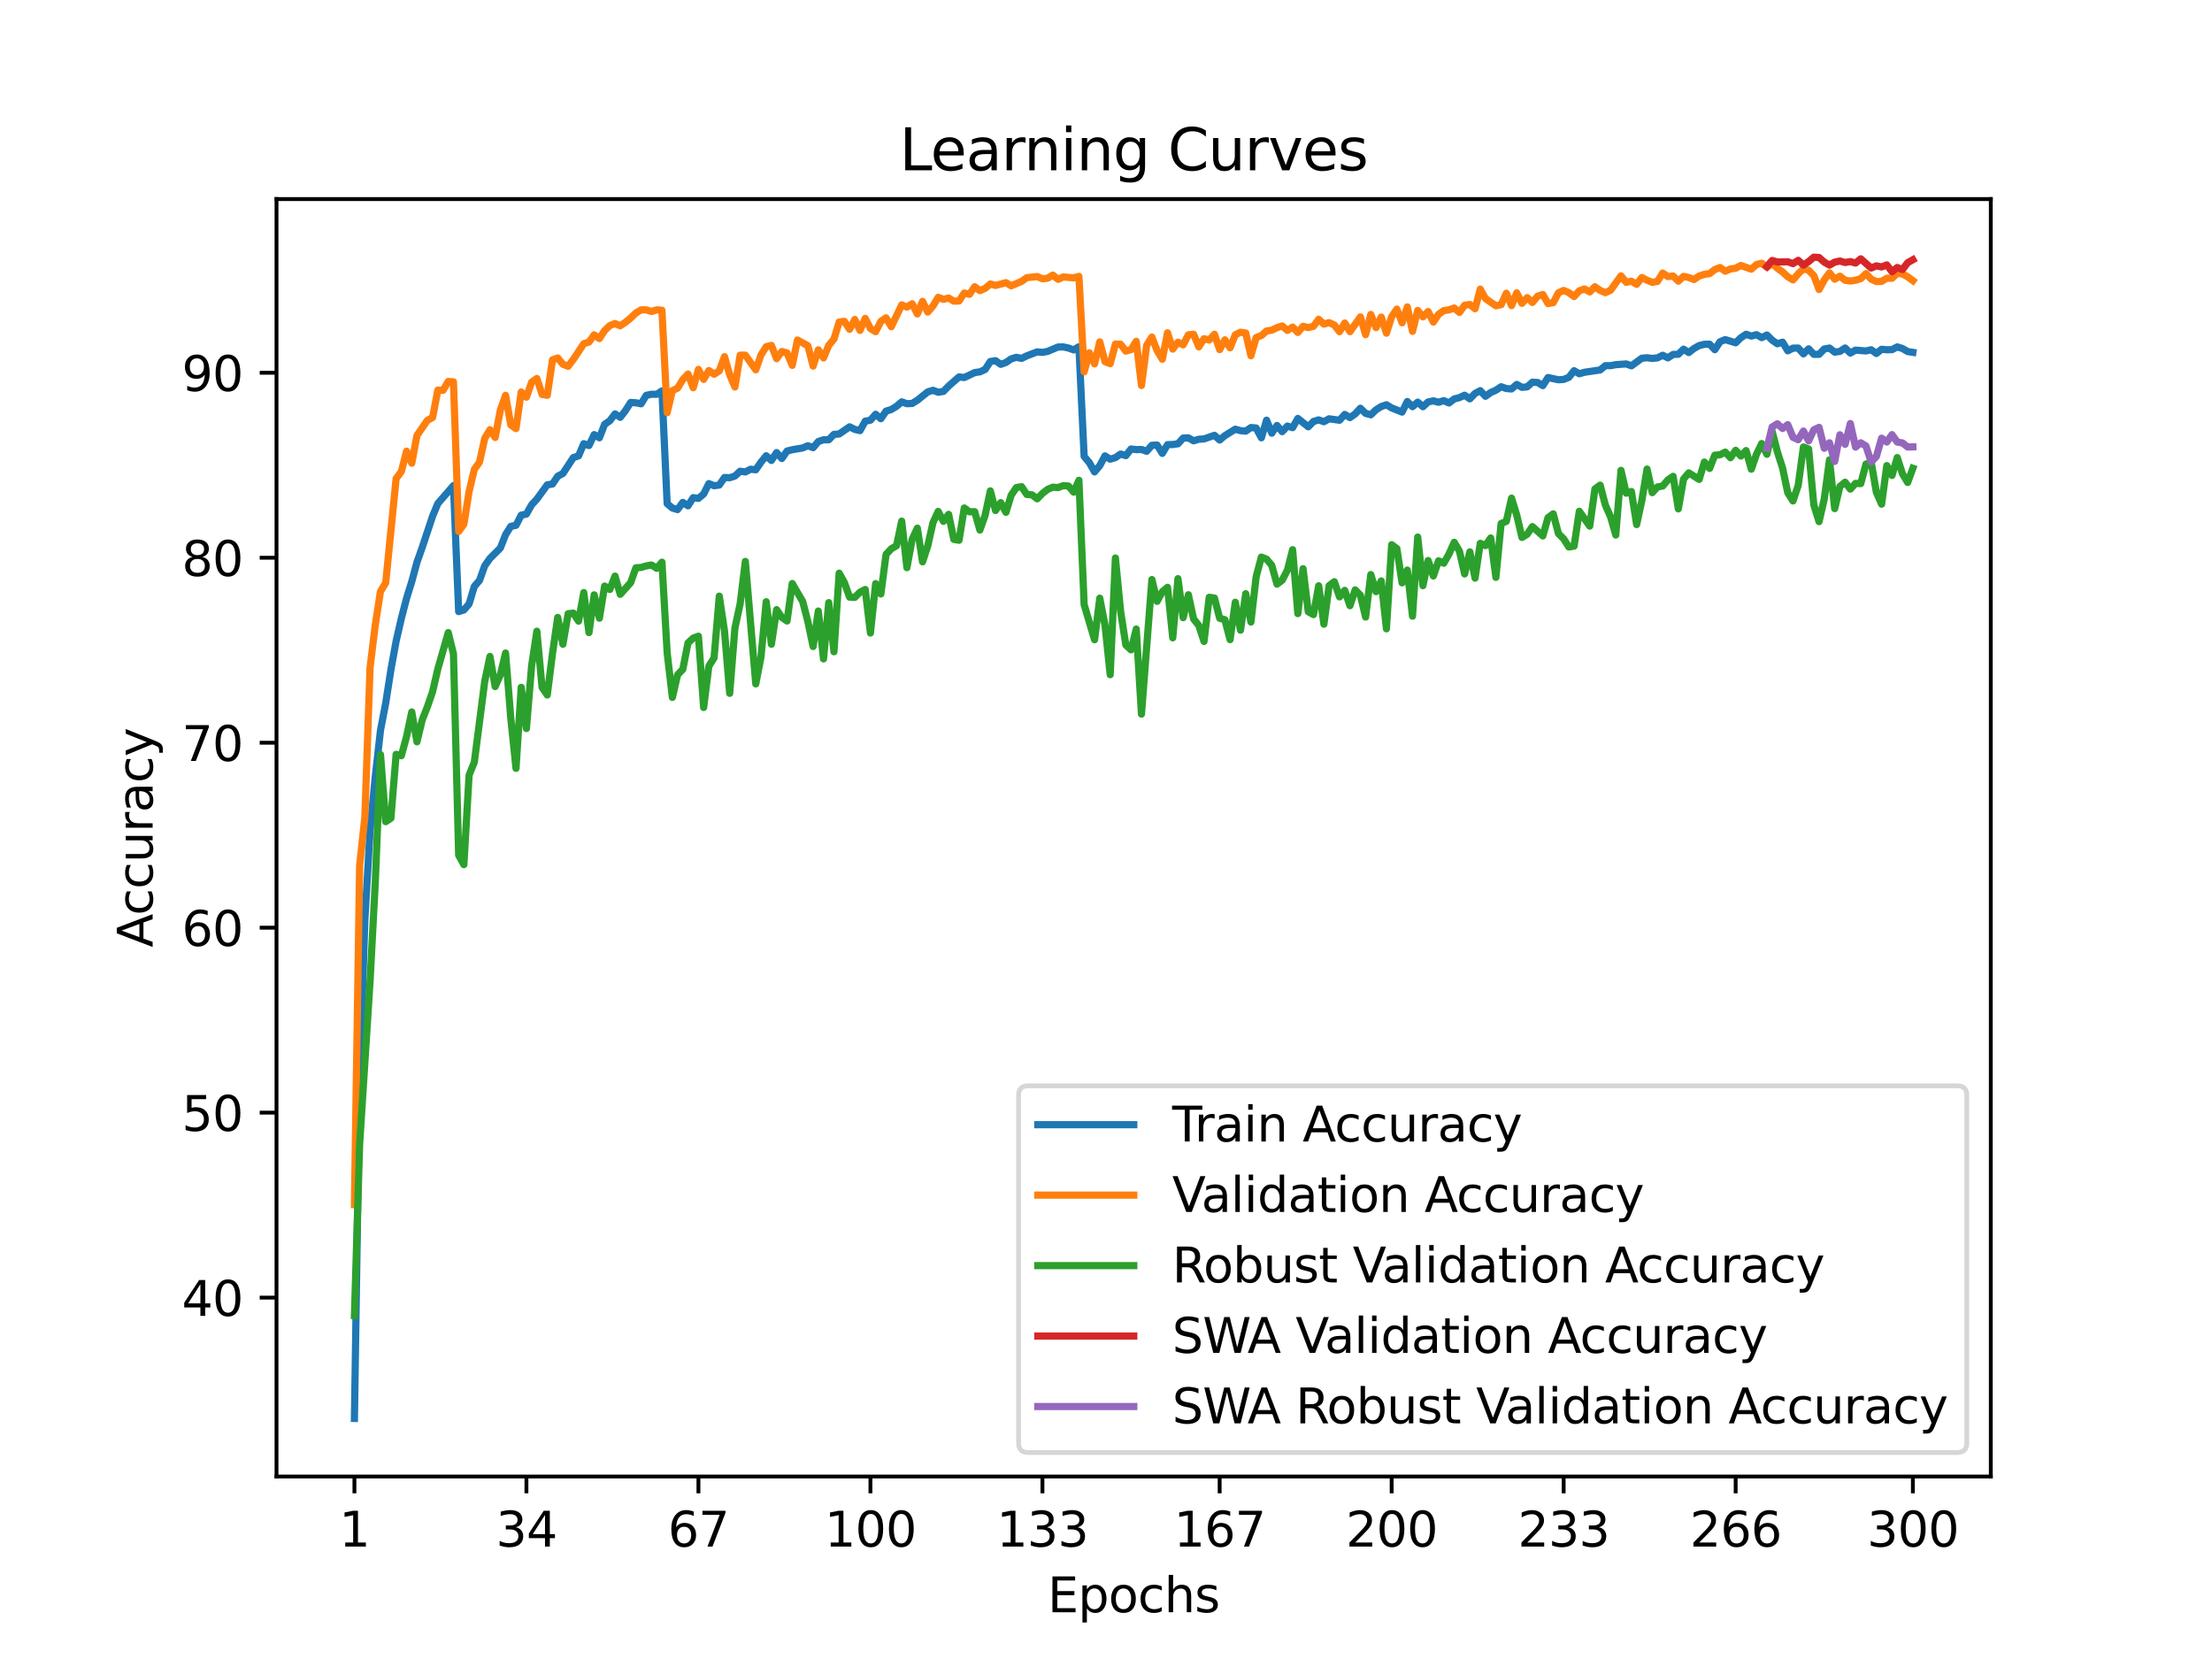 <?xml version="1.0" encoding="utf-8" standalone="no"?>
<!DOCTYPE svg PUBLIC "-//W3C//DTD SVG 1.1//EN"
  "http://www.w3.org/Graphics/SVG/1.1/DTD/svg11.dtd">
<svg xmlns:xlink="http://www.w3.org/1999/xlink" width="460.8pt" height="345.6pt" viewBox="0 0 460.8 345.6" xmlns="http://www.w3.org/2000/svg" version="1.1">
 <defs>
  <style type="text/css">*{stroke-linejoin: round; stroke-linecap: butt}</style>
 </defs>
 <g id="figure_1">
  <g id="patch_1">
   <path d="M 0 345.6 
L 460.8 345.6 
L 460.8 0 
L 0 0 
z
" style="fill: #ffffff"/>
  </g>
  <g id="axes_1">
   <g id="patch_2">
    <path d="M 57.6 307.584 
L 414.72 307.584 
L 414.72 41.472 
L 57.6 41.472 
z
" style="fill: #ffffff"/>
   </g>
   <g id="matplotlib.axis_1">
    <g id="xtick_1">
     <g id="line2d_1">
      <defs>
       <path id="maa73eb280b" d="M 0 0 
L 0 3.5 
" style="stroke: #000000; stroke-width: 0.8"/>
      </defs>
      <g>
       <use xlink:href="#maa73eb280b" x="73.833" y="307.584" style="stroke: #000000; stroke-width: 0.8"/>
      </g>
     </g>
     <g id="text_1">
      <!-- 1 -->
      <g transform="translate(70.651 322.182) scale(0.1 -0.1)">
       <defs>
        <path id="DejaVuSans-31" d="M 794 531 
L 1825 531 
L 1825 4091 
L 703 3866 
L 703 4441 
L 1819 4666 
L 2450 4666 
L 2450 531 
L 3481 531 
L 3481 0 
L 794 0 
L 794 531 
z
" transform="scale(0.016)"/>
       </defs>
       <use xlink:href="#DejaVuSans-31"/>
      </g>
     </g>
    </g>
    <g id="xtick_2">
     <g id="line2d_2">
      <g>
       <use xlink:href="#maa73eb280b" x="109.664" y="307.584" style="stroke: #000000; stroke-width: 0.8"/>
      </g>
     </g>
     <g id="text_2">
      <!-- 34 -->
      <g transform="translate(103.302 322.182) scale(0.1 -0.1)">
       <defs>
        <path id="DejaVuSans-33" d="M 2597 2516 
Q 3050 2419 3304 2112 
Q 3559 1806 3559 1356 
Q 3559 666 3084 287 
Q 2609 -91 1734 -91 
Q 1441 -91 1130 -33 
Q 819 25 488 141 
L 488 750 
Q 750 597 1062 519 
Q 1375 441 1716 441 
Q 2309 441 2620 675 
Q 2931 909 2931 1356 
Q 2931 1769 2642 2001 
Q 2353 2234 1838 2234 
L 1294 2234 
L 1294 2753 
L 1863 2753 
Q 2328 2753 2575 2939 
Q 2822 3125 2822 3475 
Q 2822 3834 2567 4026 
Q 2313 4219 1838 4219 
Q 1578 4219 1281 4162 
Q 984 4106 628 3988 
L 628 4550 
Q 988 4650 1302 4700 
Q 1616 4750 1894 4750 
Q 2613 4750 3031 4423 
Q 3450 4097 3450 3541 
Q 3450 3153 3228 2886 
Q 3006 2619 2597 2516 
z
" transform="scale(0.016)"/>
        <path id="DejaVuSans-34" d="M 2419 4116 
L 825 1625 
L 2419 1625 
L 2419 4116 
z
M 2253 4666 
L 3047 4666 
L 3047 1625 
L 3713 1625 
L 3713 1100 
L 3047 1100 
L 3047 0 
L 2419 0 
L 2419 1100 
L 313 1100 
L 313 1709 
L 2253 4666 
z
" transform="scale(0.016)"/>
       </defs>
       <use xlink:href="#DejaVuSans-33"/>
       <use xlink:href="#DejaVuSans-34" x="63.623"/>
      </g>
     </g>
    </g>
    <g id="xtick_3">
     <g id="line2d_3">
      <g>
       <use xlink:href="#maa73eb280b" x="145.496" y="307.584" style="stroke: #000000; stroke-width: 0.8"/>
      </g>
     </g>
     <g id="text_3">
      <!-- 67 -->
      <g transform="translate(139.133 322.182) scale(0.1 -0.1)">
       <defs>
        <path id="DejaVuSans-36" d="M 2113 2584 
Q 1688 2584 1439 2293 
Q 1191 2003 1191 1497 
Q 1191 994 1439 701 
Q 1688 409 2113 409 
Q 2538 409 2786 701 
Q 3034 994 3034 1497 
Q 3034 2003 2786 2293 
Q 2538 2584 2113 2584 
z
M 3366 4563 
L 3366 3988 
Q 3128 4100 2886 4159 
Q 2644 4219 2406 4219 
Q 1781 4219 1451 3797 
Q 1122 3375 1075 2522 
Q 1259 2794 1537 2939 
Q 1816 3084 2150 3084 
Q 2853 3084 3261 2657 
Q 3669 2231 3669 1497 
Q 3669 778 3244 343 
Q 2819 -91 2113 -91 
Q 1303 -91 875 529 
Q 447 1150 447 2328 
Q 447 3434 972 4092 
Q 1497 4750 2381 4750 
Q 2619 4750 2861 4703 
Q 3103 4656 3366 4563 
z
" transform="scale(0.016)"/>
        <path id="DejaVuSans-37" d="M 525 4666 
L 3525 4666 
L 3525 4397 
L 1831 0 
L 1172 0 
L 2766 4134 
L 525 4134 
L 525 4666 
z
" transform="scale(0.016)"/>
       </defs>
       <use xlink:href="#DejaVuSans-36"/>
       <use xlink:href="#DejaVuSans-37" x="63.623"/>
      </g>
     </g>
    </g>
    <g id="xtick_4">
     <g id="line2d_4">
      <g>
       <use xlink:href="#maa73eb280b" x="181.327" y="307.584" style="stroke: #000000; stroke-width: 0.8"/>
      </g>
     </g>
     <g id="text_4">
      <!-- 100 -->
      <g transform="translate(171.783 322.182) scale(0.1 -0.1)">
       <defs>
        <path id="DejaVuSans-30" d="M 2034 4250 
Q 1547 4250 1301 3770 
Q 1056 3291 1056 2328 
Q 1056 1369 1301 889 
Q 1547 409 2034 409 
Q 2525 409 2770 889 
Q 3016 1369 3016 2328 
Q 3016 3291 2770 3770 
Q 2525 4250 2034 4250 
z
M 2034 4750 
Q 2819 4750 3233 4129 
Q 3647 3509 3647 2328 
Q 3647 1150 3233 529 
Q 2819 -91 2034 -91 
Q 1250 -91 836 529 
Q 422 1150 422 2328 
Q 422 3509 836 4129 
Q 1250 4750 2034 4750 
z
" transform="scale(0.016)"/>
       </defs>
       <use xlink:href="#DejaVuSans-31"/>
       <use xlink:href="#DejaVuSans-30" x="63.623"/>
       <use xlink:href="#DejaVuSans-30" x="127.246"/>
      </g>
     </g>
    </g>
    <g id="xtick_5">
     <g id="line2d_5">
      <g>
       <use xlink:href="#maa73eb280b" x="217.158" y="307.584" style="stroke: #000000; stroke-width: 0.8"/>
      </g>
     </g>
     <g id="text_5">
      <!-- 133 -->
      <g transform="translate(207.615 322.182) scale(0.1 -0.1)">
       <use xlink:href="#DejaVuSans-31"/>
       <use xlink:href="#DejaVuSans-33" x="63.623"/>
       <use xlink:href="#DejaVuSans-33" x="127.246"/>
      </g>
     </g>
    </g>
    <g id="xtick_6">
     <g id="line2d_6">
      <g>
       <use xlink:href="#maa73eb280b" x="254.076" y="307.584" style="stroke: #000000; stroke-width: 0.8"/>
      </g>
     </g>
     <g id="text_6">
      <!-- 167 -->
      <g transform="translate(244.532 322.182) scale(0.1 -0.1)">
       <use xlink:href="#DejaVuSans-31"/>
       <use xlink:href="#DejaVuSans-36" x="63.623"/>
       <use xlink:href="#DejaVuSans-37" x="127.246"/>
      </g>
     </g>
    </g>
    <g id="xtick_7">
     <g id="line2d_7">
      <g>
       <use xlink:href="#maa73eb280b" x="289.907" y="307.584" style="stroke: #000000; stroke-width: 0.8"/>
      </g>
     </g>
     <g id="text_7">
      <!-- 200 -->
      <g transform="translate(280.363 322.182) scale(0.1 -0.1)">
       <defs>
        <path id="DejaVuSans-32" d="M 1228 531 
L 3431 531 
L 3431 0 
L 469 0 
L 469 531 
Q 828 903 1448 1529 
Q 2069 2156 2228 2338 
Q 2531 2678 2651 2914 
Q 2772 3150 2772 3378 
Q 2772 3750 2511 3984 
Q 2250 4219 1831 4219 
Q 1534 4219 1204 4116 
Q 875 4013 500 3803 
L 500 4441 
Q 881 4594 1212 4672 
Q 1544 4750 1819 4750 
Q 2544 4750 2975 4387 
Q 3406 4025 3406 3419 
Q 3406 3131 3298 2873 
Q 3191 2616 2906 2266 
Q 2828 2175 2409 1742 
Q 1991 1309 1228 531 
z
" transform="scale(0.016)"/>
       </defs>
       <use xlink:href="#DejaVuSans-32"/>
       <use xlink:href="#DejaVuSans-30" x="63.623"/>
       <use xlink:href="#DejaVuSans-30" x="127.246"/>
      </g>
     </g>
    </g>
    <g id="xtick_8">
     <g id="line2d_8">
      <g>
       <use xlink:href="#maa73eb280b" x="325.739" y="307.584" style="stroke: #000000; stroke-width: 0.8"/>
      </g>
     </g>
     <g id="text_8">
      <!-- 233 -->
      <g transform="translate(316.195 322.182) scale(0.1 -0.1)">
       <use xlink:href="#DejaVuSans-32"/>
       <use xlink:href="#DejaVuSans-33" x="63.623"/>
       <use xlink:href="#DejaVuSans-33" x="127.246"/>
      </g>
     </g>
    </g>
    <g id="xtick_9">
     <g id="line2d_9">
      <g>
       <use xlink:href="#maa73eb280b" x="361.57" y="307.584" style="stroke: #000000; stroke-width: 0.8"/>
      </g>
     </g>
     <g id="text_9">
      <!-- 266 -->
      <g transform="translate(352.026 322.182) scale(0.1 -0.1)">
       <use xlink:href="#DejaVuSans-32"/>
       <use xlink:href="#DejaVuSans-36" x="63.623"/>
       <use xlink:href="#DejaVuSans-36" x="127.246"/>
      </g>
     </g>
    </g>
    <g id="xtick_10">
     <g id="line2d_10">
      <g>
       <use xlink:href="#maa73eb280b" x="398.487" y="307.584" style="stroke: #000000; stroke-width: 0.8"/>
      </g>
     </g>
     <g id="text_10">
      <!-- 300 -->
      <g transform="translate(388.944 322.182) scale(0.1 -0.1)">
       <use xlink:href="#DejaVuSans-33"/>
       <use xlink:href="#DejaVuSans-30" x="63.623"/>
       <use xlink:href="#DejaVuSans-30" x="127.246"/>
      </g>
     </g>
    </g>
    <g id="text_11">
     <!-- Epochs -->
     <g transform="translate(218.244 335.861) scale(0.1 -0.1)">
      <defs>
       <path id="DejaVuSans-45" d="M 628 4666 
L 3578 4666 
L 3578 4134 
L 1259 4134 
L 1259 2753 
L 3481 2753 
L 3481 2222 
L 1259 2222 
L 1259 531 
L 3634 531 
L 3634 0 
L 628 0 
L 628 4666 
z
" transform="scale(0.016)"/>
       <path id="DejaVuSans-70" d="M 1159 525 
L 1159 -1331 
L 581 -1331 
L 581 3500 
L 1159 3500 
L 1159 2969 
Q 1341 3281 1617 3432 
Q 1894 3584 2278 3584 
Q 2916 3584 3314 3078 
Q 3713 2572 3713 1747 
Q 3713 922 3314 415 
Q 2916 -91 2278 -91 
Q 1894 -91 1617 61 
Q 1341 213 1159 525 
z
M 3116 1747 
Q 3116 2381 2855 2742 
Q 2594 3103 2138 3103 
Q 1681 3103 1420 2742 
Q 1159 2381 1159 1747 
Q 1159 1113 1420 752 
Q 1681 391 2138 391 
Q 2594 391 2855 752 
Q 3116 1113 3116 1747 
z
" transform="scale(0.016)"/>
       <path id="DejaVuSans-6f" d="M 1959 3097 
Q 1497 3097 1228 2736 
Q 959 2375 959 1747 
Q 959 1119 1226 758 
Q 1494 397 1959 397 
Q 2419 397 2687 759 
Q 2956 1122 2956 1747 
Q 2956 2369 2687 2733 
Q 2419 3097 1959 3097 
z
M 1959 3584 
Q 2709 3584 3137 3096 
Q 3566 2609 3566 1747 
Q 3566 888 3137 398 
Q 2709 -91 1959 -91 
Q 1206 -91 779 398 
Q 353 888 353 1747 
Q 353 2609 779 3096 
Q 1206 3584 1959 3584 
z
" transform="scale(0.016)"/>
       <path id="DejaVuSans-63" d="M 3122 3366 
L 3122 2828 
Q 2878 2963 2633 3030 
Q 2388 3097 2138 3097 
Q 1578 3097 1268 2742 
Q 959 2388 959 1747 
Q 959 1106 1268 751 
Q 1578 397 2138 397 
Q 2388 397 2633 464 
Q 2878 531 3122 666 
L 3122 134 
Q 2881 22 2623 -34 
Q 2366 -91 2075 -91 
Q 1284 -91 818 406 
Q 353 903 353 1747 
Q 353 2603 823 3093 
Q 1294 3584 2113 3584 
Q 2378 3584 2631 3529 
Q 2884 3475 3122 3366 
z
" transform="scale(0.016)"/>
       <path id="DejaVuSans-68" d="M 3513 2113 
L 3513 0 
L 2938 0 
L 2938 2094 
Q 2938 2591 2744 2837 
Q 2550 3084 2163 3084 
Q 1697 3084 1428 2787 
Q 1159 2491 1159 1978 
L 1159 0 
L 581 0 
L 581 4863 
L 1159 4863 
L 1159 2956 
Q 1366 3272 1645 3428 
Q 1925 3584 2291 3584 
Q 2894 3584 3203 3211 
Q 3513 2838 3513 2113 
z
" transform="scale(0.016)"/>
       <path id="DejaVuSans-73" d="M 2834 3397 
L 2834 2853 
Q 2591 2978 2328 3040 
Q 2066 3103 1784 3103 
Q 1356 3103 1142 2972 
Q 928 2841 928 2578 
Q 928 2378 1081 2264 
Q 1234 2150 1697 2047 
L 1894 2003 
Q 2506 1872 2764 1633 
Q 3022 1394 3022 966 
Q 3022 478 2636 193 
Q 2250 -91 1575 -91 
Q 1294 -91 989 -36 
Q 684 19 347 128 
L 347 722 
Q 666 556 975 473 
Q 1284 391 1588 391 
Q 1994 391 2212 530 
Q 2431 669 2431 922 
Q 2431 1156 2273 1281 
Q 2116 1406 1581 1522 
L 1381 1569 
Q 847 1681 609 1914 
Q 372 2147 372 2553 
Q 372 3047 722 3315 
Q 1072 3584 1716 3584 
Q 2034 3584 2315 3537 
Q 2597 3491 2834 3397 
z
" transform="scale(0.016)"/>
      </defs>
      <use xlink:href="#DejaVuSans-45"/>
      <use xlink:href="#DejaVuSans-70" x="63.184"/>
      <use xlink:href="#DejaVuSans-6f" x="126.66"/>
      <use xlink:href="#DejaVuSans-63" x="187.842"/>
      <use xlink:href="#DejaVuSans-68" x="242.822"/>
      <use xlink:href="#DejaVuSans-73" x="306.201"/>
     </g>
    </g>
   </g>
   <g id="matplotlib.axis_2">
    <g id="ytick_1">
     <g id="line2d_11">
      <defs>
       <path id="md0f6cf3626" d="M 0 0 
L -3.5 0 
" style="stroke: #000000; stroke-width: 0.8"/>
      </defs>
      <g>
       <use xlink:href="#md0f6cf3626" x="57.6" y="270.32" style="stroke: #000000; stroke-width: 0.8"/>
      </g>
     </g>
     <g id="text_12">
      <!-- 40 -->
      <g transform="translate(37.875 274.12) scale(0.1 -0.1)">
       <use xlink:href="#DejaVuSans-34"/>
       <use xlink:href="#DejaVuSans-30" x="63.623"/>
      </g>
     </g>
    </g>
    <g id="ytick_2">
     <g id="line2d_12">
      <g>
       <use xlink:href="#md0f6cf3626" x="57.6" y="231.787" style="stroke: #000000; stroke-width: 0.8"/>
      </g>
     </g>
     <g id="text_13">
      <!-- 50 -->
      <g transform="translate(37.875 235.586) scale(0.1 -0.1)">
       <defs>
        <path id="DejaVuSans-35" d="M 691 4666 
L 3169 4666 
L 3169 4134 
L 1269 4134 
L 1269 2991 
Q 1406 3038 1543 3061 
Q 1681 3084 1819 3084 
Q 2600 3084 3056 2656 
Q 3513 2228 3513 1497 
Q 3513 744 3044 326 
Q 2575 -91 1722 -91 
Q 1428 -91 1123 -41 
Q 819 9 494 109 
L 494 744 
Q 775 591 1075 516 
Q 1375 441 1709 441 
Q 2250 441 2565 725 
Q 2881 1009 2881 1497 
Q 2881 1984 2565 2268 
Q 2250 2553 1709 2553 
Q 1456 2553 1204 2497 
Q 953 2441 691 2322 
L 691 4666 
z
" transform="scale(0.016)"/>
       </defs>
       <use xlink:href="#DejaVuSans-35"/>
       <use xlink:href="#DejaVuSans-30" x="63.623"/>
      </g>
     </g>
    </g>
    <g id="ytick_3">
     <g id="line2d_13">
      <g>
       <use xlink:href="#md0f6cf3626" x="57.6" y="193.253" style="stroke: #000000; stroke-width: 0.8"/>
      </g>
     </g>
     <g id="text_14">
      <!-- 60 -->
      <g transform="translate(37.875 197.052) scale(0.1 -0.1)">
       <use xlink:href="#DejaVuSans-36"/>
       <use xlink:href="#DejaVuSans-30" x="63.623"/>
      </g>
     </g>
    </g>
    <g id="ytick_4">
     <g id="line2d_14">
      <g>
       <use xlink:href="#md0f6cf3626" x="57.6" y="154.719" style="stroke: #000000; stroke-width: 0.8"/>
      </g>
     </g>
     <g id="text_15">
      <!-- 70 -->
      <g transform="translate(37.875 158.518) scale(0.1 -0.1)">
       <use xlink:href="#DejaVuSans-37"/>
       <use xlink:href="#DejaVuSans-30" x="63.623"/>
      </g>
     </g>
    </g>
    <g id="ytick_5">
     <g id="line2d_15">
      <g>
       <use xlink:href="#md0f6cf3626" x="57.6" y="116.185" style="stroke: #000000; stroke-width: 0.8"/>
      </g>
     </g>
     <g id="text_16">
      <!-- 80 -->
      <g transform="translate(37.875 119.985) scale(0.1 -0.1)">
       <defs>
        <path id="DejaVuSans-38" d="M 2034 2216 
Q 1584 2216 1326 1975 
Q 1069 1734 1069 1313 
Q 1069 891 1326 650 
Q 1584 409 2034 409 
Q 2484 409 2743 651 
Q 3003 894 3003 1313 
Q 3003 1734 2745 1975 
Q 2488 2216 2034 2216 
z
M 1403 2484 
Q 997 2584 770 2862 
Q 544 3141 544 3541 
Q 544 4100 942 4425 
Q 1341 4750 2034 4750 
Q 2731 4750 3128 4425 
Q 3525 4100 3525 3541 
Q 3525 3141 3298 2862 
Q 3072 2584 2669 2484 
Q 3125 2378 3379 2068 
Q 3634 1759 3634 1313 
Q 3634 634 3220 271 
Q 2806 -91 2034 -91 
Q 1263 -91 848 271 
Q 434 634 434 1313 
Q 434 1759 690 2068 
Q 947 2378 1403 2484 
z
M 1172 3481 
Q 1172 3119 1398 2916 
Q 1625 2713 2034 2713 
Q 2441 2713 2670 2916 
Q 2900 3119 2900 3481 
Q 2900 3844 2670 4047 
Q 2441 4250 2034 4250 
Q 1625 4250 1398 4047 
Q 1172 3844 1172 3481 
z
" transform="scale(0.016)"/>
       </defs>
       <use xlink:href="#DejaVuSans-38"/>
       <use xlink:href="#DejaVuSans-30" x="63.623"/>
      </g>
     </g>
    </g>
    <g id="ytick_6">
     <g id="line2d_16">
      <g>
       <use xlink:href="#md0f6cf3626" x="57.6" y="77.652" style="stroke: #000000; stroke-width: 0.8"/>
      </g>
     </g>
     <g id="text_17">
      <!-- 90 -->
      <g transform="translate(37.875 81.451) scale(0.1 -0.1)">
       <defs>
        <path id="DejaVuSans-39" d="M 703 97 
L 703 672 
Q 941 559 1184 500 
Q 1428 441 1663 441 
Q 2288 441 2617 861 
Q 2947 1281 2994 2138 
Q 2813 1869 2534 1725 
Q 2256 1581 1919 1581 
Q 1219 1581 811 2004 
Q 403 2428 403 3163 
Q 403 3881 828 4315 
Q 1253 4750 1959 4750 
Q 2769 4750 3195 4129 
Q 3622 3509 3622 2328 
Q 3622 1225 3098 567 
Q 2575 -91 1691 -91 
Q 1453 -91 1209 -44 
Q 966 3 703 97 
z
M 1959 2075 
Q 2384 2075 2632 2365 
Q 2881 2656 2881 3163 
Q 2881 3666 2632 3958 
Q 2384 4250 1959 4250 
Q 1534 4250 1286 3958 
Q 1038 3666 1038 3163 
Q 1038 2656 1286 2365 
Q 1534 2075 1959 2075 
z
" transform="scale(0.016)"/>
       </defs>
       <use xlink:href="#DejaVuSans-39"/>
       <use xlink:href="#DejaVuSans-30" x="63.623"/>
      </g>
     </g>
    </g>
    <g id="text_18">
     <!-- Accuracy -->
     <g transform="translate(31.795 197.356) rotate(-90) scale(0.1 -0.1)">
      <defs>
       <path id="DejaVuSans-41" d="M 2188 4044 
L 1331 1722 
L 3047 1722 
L 2188 4044 
z
M 1831 4666 
L 2547 4666 
L 4325 0 
L 3669 0 
L 3244 1197 
L 1141 1197 
L 716 0 
L 50 0 
L 1831 4666 
z
" transform="scale(0.016)"/>
       <path id="DejaVuSans-75" d="M 544 1381 
L 544 3500 
L 1119 3500 
L 1119 1403 
Q 1119 906 1312 657 
Q 1506 409 1894 409 
Q 2359 409 2629 706 
Q 2900 1003 2900 1516 
L 2900 3500 
L 3475 3500 
L 3475 0 
L 2900 0 
L 2900 538 
Q 2691 219 2414 64 
Q 2138 -91 1772 -91 
Q 1169 -91 856 284 
Q 544 659 544 1381 
z
M 1991 3584 
L 1991 3584 
z
" transform="scale(0.016)"/>
       <path id="DejaVuSans-72" d="M 2631 2963 
Q 2534 3019 2420 3045 
Q 2306 3072 2169 3072 
Q 1681 3072 1420 2755 
Q 1159 2438 1159 1844 
L 1159 0 
L 581 0 
L 581 3500 
L 1159 3500 
L 1159 2956 
Q 1341 3275 1631 3429 
Q 1922 3584 2338 3584 
Q 2397 3584 2469 3576 
Q 2541 3569 2628 3553 
L 2631 2963 
z
" transform="scale(0.016)"/>
       <path id="DejaVuSans-61" d="M 2194 1759 
Q 1497 1759 1228 1600 
Q 959 1441 959 1056 
Q 959 750 1161 570 
Q 1363 391 1709 391 
Q 2188 391 2477 730 
Q 2766 1069 2766 1631 
L 2766 1759 
L 2194 1759 
z
M 3341 1997 
L 3341 0 
L 2766 0 
L 2766 531 
Q 2569 213 2275 61 
Q 1981 -91 1556 -91 
Q 1019 -91 701 211 
Q 384 513 384 1019 
Q 384 1609 779 1909 
Q 1175 2209 1959 2209 
L 2766 2209 
L 2766 2266 
Q 2766 2663 2505 2880 
Q 2244 3097 1772 3097 
Q 1472 3097 1187 3025 
Q 903 2953 641 2809 
L 641 3341 
Q 956 3463 1253 3523 
Q 1550 3584 1831 3584 
Q 2591 3584 2966 3190 
Q 3341 2797 3341 1997 
z
" transform="scale(0.016)"/>
       <path id="DejaVuSans-79" d="M 2059 -325 
Q 1816 -950 1584 -1140 
Q 1353 -1331 966 -1331 
L 506 -1331 
L 506 -850 
L 844 -850 
Q 1081 -850 1212 -737 
Q 1344 -625 1503 -206 
L 1606 56 
L 191 3500 
L 800 3500 
L 1894 763 
L 2988 3500 
L 3597 3500 
L 2059 -325 
z
" transform="scale(0.016)"/>
      </defs>
      <use xlink:href="#DejaVuSans-41"/>
      <use xlink:href="#DejaVuSans-63" x="66.658"/>
      <use xlink:href="#DejaVuSans-63" x="121.639"/>
      <use xlink:href="#DejaVuSans-75" x="176.619"/>
      <use xlink:href="#DejaVuSans-72" x="239.998"/>
      <use xlink:href="#DejaVuSans-61" x="281.111"/>
      <use xlink:href="#DejaVuSans-63" x="342.391"/>
      <use xlink:href="#DejaVuSans-79" x="397.371"/>
     </g>
    </g>
   </g>
   <g id="line2d_17">
    <path d="M 73.833 295.488 
L 74.919 224.933 
L 76.004 191.737 
L 77.09 173.042 
L 78.176 161.795 
L 79.262 152.143 
L 80.348 146.476 
L 81.433 139.523 
L 82.519 133.556 
L 83.605 128.838 
L 84.691 124.652 
L 85.777 121.152 
L 86.862 117.12 
L 87.948 114.051 
L 90.12 107.514 
L 91.206 104.901 
L 94.463 101.154 
L 95.549 127.404 
L 96.635 127.065 
L 97.72 125.808 
L 98.806 122.169 
L 99.892 120.905 
L 100.978 117.868 
L 102.064 116.326 
L 104.235 114.159 
L 105.321 111.376 
L 106.407 109.657 
L 107.493 109.426 
L 108.578 107.314 
L 109.664 107.09 
L 110.75 105.163 
L 111.836 103.983 
L 114.007 101 
L 115.093 100.83 
L 116.179 99.211 
L 117.265 98.633 
L 119.436 95.318 
L 120.522 94.971 
L 121.608 92.427 
L 122.694 92.813 
L 123.78 90.538 
L 124.865 91.201 
L 125.951 88.403 
L 127.037 87.655 
L 128.123 86.221 
L 129.209 86.938 
L 130.294 85.535 
L 131.38 83.839 
L 132.466 83.908 
L 133.552 84.117 
L 134.638 82.351 
L 135.723 82.128 
L 136.809 82.135 
L 137.895 81.441 
L 138.981 104.931 
L 140.067 105.833 
L 141.152 106.157 
L 142.238 104.654 
L 143.324 105.371 
L 144.41 103.667 
L 145.496 103.821 
L 146.581 102.912 
L 147.667 100.745 
L 148.753 101.185 
L 149.839 101.046 
L 150.925 99.466 
L 152.01 99.52 
L 153.096 99.173 
L 154.182 98.163 
L 155.268 98.317 
L 156.354 97.754 
L 157.439 97.862 
L 158.525 96.282 
L 159.611 94.94 
L 160.697 95.919 
L 161.783 94.285 
L 162.868 95.518 
L 163.954 93.961 
L 165.04 93.684 
L 167.212 93.314 
L 168.297 92.851 
L 169.383 93.26 
L 170.469 91.98 
L 171.555 91.618 
L 172.641 91.61 
L 173.726 90.492 
L 174.812 90.407 
L 176.984 88.912 
L 178.07 89.451 
L 179.155 89.706 
L 180.241 87.732 
L 181.327 87.532 
L 182.413 86.291 
L 183.499 87.223 
L 184.584 85.643 
L 185.67 85.311 
L 186.756 84.648 
L 187.842 83.716 
L 188.928 84.101 
L 190.013 84.047 
L 191.099 83.384 
L 193.271 81.634 
L 194.357 81.31 
L 195.442 81.711 
L 196.528 81.542 
L 197.614 80.424 
L 199.786 78.52 
L 200.871 78.651 
L 203.043 77.618 
L 204.129 77.463 
L 205.215 76.97 
L 206.3 75.305 
L 207.386 75.135 
L 208.472 75.899 
L 209.558 75.513 
L 210.644 74.758 
L 211.729 74.434 
L 212.815 74.665 
L 213.901 74.125 
L 216.073 73.301 
L 217.158 73.408 
L 218.244 73.2 
L 220.416 72.283 
L 221.502 72.267 
L 222.587 72.499 
L 223.673 72.892 
L 224.759 72.229 
L 225.845 95.087 
L 226.931 96.382 
L 228.016 98.309 
L 229.102 97.006 
L 230.188 94.971 
L 231.274 95.657 
L 232.36 95.326 
L 233.445 94.586 
L 234.531 94.917 
L 235.617 93.53 
L 236.703 93.668 
L 237.789 93.637 
L 238.875 94.007 
L 239.96 92.759 
L 241.046 92.712 
L 242.132 94.447 
L 243.218 92.628 
L 244.304 92.597 
L 245.389 92.45 
L 246.475 91.263 
L 247.561 91.224 
L 248.647 91.826 
L 249.733 91.502 
L 250.818 91.433 
L 252.99 90.685 
L 254.076 91.664 
L 255.162 90.754 
L 257.333 89.405 
L 258.419 89.713 
L 259.505 89.814 
L 260.591 89.066 
L 261.676 89.158 
L 262.762 91.209 
L 263.848 87.532 
L 264.934 90.245 
L 266.02 88.634 
L 267.105 89.922 
L 268.191 88.758 
L 269.277 89.089 
L 270.363 87.169 
L 272.534 88.912 
L 273.62 87.802 
L 274.706 87.47 
L 275.792 87.848 
L 276.878 87.239 
L 279.049 87.547 
L 280.135 86.337 
L 281.221 86.992 
L 282.307 86.221 
L 283.392 85.042 
L 284.478 86.113 
L 285.564 86.414 
L 286.65 85.373 
L 287.736 84.687 
L 288.821 84.317 
L 289.907 84.98 
L 292.079 85.843 
L 293.165 83.646 
L 294.25 84.718 
L 295.336 83.77 
L 296.422 84.726 
L 297.508 83.731 
L 298.594 83.508 
L 299.679 83.8 
L 300.765 83.461 
L 301.851 83.947 
L 302.937 83.107 
L 304.023 82.829 
L 305.108 82.328 
L 306.194 83.084 
L 307.28 81.958 
L 308.366 81.38 
L 309.452 82.552 
L 310.537 81.773 
L 311.623 81.287 
L 312.709 80.563 
L 313.795 80.94 
L 314.881 81.025 
L 315.966 80.085 
L 317.052 80.694 
L 318.138 80.586 
L 319.224 79.622 
L 320.31 79.676 
L 321.395 80.331 
L 322.481 78.651 
L 324.653 79.113 
L 325.739 79.044 
L 326.824 78.597 
L 327.91 77.225 
L 328.996 77.864 
L 330.082 77.548 
L 333.339 77.07 
L 334.425 76.176 
L 335.511 76.176 
L 336.597 75.968 
L 338.768 75.814 
L 339.854 76.207 
L 342.026 74.627 
L 343.111 74.526 
L 344.197 74.665 
L 345.283 74.549 
L 346.369 74.01 
L 347.455 74.549 
L 348.54 73.832 
L 349.626 73.802 
L 350.712 72.738 
L 351.798 73.439 
L 352.884 72.599 
L 353.969 71.99 
L 355.055 71.728 
L 356.141 71.697 
L 357.227 72.846 
L 358.313 71.188 
L 359.398 70.749 
L 361.57 71.412 
L 362.656 70.356 
L 363.742 69.631 
L 364.827 70.009 
L 365.913 69.716 
L 366.999 70.34 
L 368.085 69.785 
L 369.171 70.864 
L 370.256 71.612 
L 371.342 71.281 
L 372.428 73.085 
L 373.514 72.522 
L 374.6 72.506 
L 375.685 73.717 
L 376.771 72.668 
L 377.857 73.809 
L 378.943 73.817 
L 380.029 72.699 
L 381.114 72.506 
L 382.2 73.354 
L 383.286 73.208 
L 384.372 72.491 
L 385.458 73.547 
L 386.543 72.938 
L 388.715 73.108 
L 389.801 72.861 
L 390.887 73.632 
L 391.972 72.761 
L 393.058 72.861 
L 394.144 72.838 
L 395.23 72.267 
L 396.316 72.599 
L 397.401 73.231 
L 398.487 73.401 
L 398.487 73.401 
" clip-path="url(#p12c36587d3)" style="fill: none; stroke: #1f77b4; stroke-width: 1.5; stroke-linecap: square"/>
   </g>
   <g id="line2d_18">
    <path d="M 73.833 250.938 
L 74.919 180.267 
L 76.004 170.248 
L 77.09 139.074 
L 78.176 130.173 
L 79.262 123.199 
L 80.348 121.426 
L 82.519 99.693 
L 83.605 98.229 
L 84.691 93.99 
L 85.777 96.495 
L 86.862 90.715 
L 89.034 87.555 
L 90.12 86.977 
L 91.206 81.274 
L 92.291 81.312 
L 93.377 79.463 
L 94.463 79.54 
L 95.549 110.714 
L 96.635 109.211 
L 97.72 102.39 
L 98.806 97.805 
L 99.892 96.263 
L 100.978 91.331 
L 102.064 89.52 
L 103.149 91.138 
L 104.235 85.397 
L 105.321 82.353 
L 106.407 88.518 
L 107.493 89.289 
L 108.578 81.659 
L 109.664 82.738 
L 110.75 79.617 
L 111.836 78.846 
L 112.922 82.16 
L 114.007 82.353 
L 115.093 74.954 
L 116.179 74.569 
L 117.265 75.879 
L 118.351 76.303 
L 119.436 74.877 
L 121.608 71.602 
L 122.694 71.255 
L 123.78 69.752 
L 124.865 70.523 
L 125.951 68.866 
L 127.037 67.825 
L 128.123 67.402 
L 129.209 67.864 
L 130.294 67.132 
L 131.38 66.246 
L 132.466 65.205 
L 133.552 64.55 
L 134.638 64.55 
L 135.723 64.897 
L 136.809 64.55 
L 137.895 64.627 
L 138.981 85.975 
L 140.067 81.389 
L 141.152 80.85 
L 142.238 79.077 
L 143.324 77.921 
L 144.41 80.773 
L 145.496 76.958 
L 146.581 79.039 
L 147.667 77.189 
L 148.753 77.96 
L 149.839 77.266 
L 150.925 74.299 
L 152.01 78.075 
L 153.096 80.619 
L 154.182 73.991 
L 155.268 73.991 
L 157.439 77.035 
L 158.525 73.952 
L 159.611 72.218 
L 160.697 71.949 
L 161.783 74.723 
L 162.868 73.22 
L 163.954 73.528 
L 165.04 76.11 
L 166.126 70.831 
L 168.297 72.026 
L 169.383 76.264 
L 170.469 72.873 
L 171.555 74.569 
L 172.641 71.949 
L 173.726 70.638 
L 174.812 67.093 
L 175.898 66.939 
L 176.984 68.596 
L 178.07 66.554 
L 179.155 68.827 
L 180.241 66.323 
L 181.327 68.442 
L 182.413 69.097 
L 183.499 66.939 
L 184.584 66.207 
L 185.67 68.057 
L 187.842 63.51 
L 188.928 63.972 
L 190.013 63.279 
L 191.099 65.398 
L 192.185 62.778 
L 193.271 65.013 
L 194.357 63.741 
L 195.442 61.93 
L 196.528 62.354 
L 197.614 62.084 
L 198.7 62.739 
L 199.786 62.701 
L 200.871 61.044 
L 201.957 61.313 
L 203.043 59.733 
L 204.129 60.543 
L 205.215 60.08 
L 206.3 59.155 
L 207.386 59.464 
L 209.558 58.886 
L 210.644 59.541 
L 212.815 58.616 
L 213.901 57.845 
L 216.073 57.614 
L 217.158 58.076 
L 218.244 57.961 
L 219.33 57.306 
L 220.416 58.192 
L 221.502 57.691 
L 223.673 57.884 
L 224.759 57.576 
L 225.845 77.459 
L 226.931 73.49 
L 228.016 75.802 
L 229.102 71.216 
L 230.188 75.34 
L 231.274 75.763 
L 232.36 71.679 
L 233.445 71.717 
L 234.531 73.143 
L 235.617 72.835 
L 236.703 71.101 
L 237.789 80.31 
L 238.875 71.91 
L 239.96 70.215 
L 241.046 73.028 
L 242.132 74.839 
L 243.218 69.328 
L 244.304 72.719 
L 245.389 71.294 
L 246.475 71.833 
L 247.561 69.752 
L 248.647 69.637 
L 249.733 72.257 
L 250.818 70.561 
L 251.904 70.831 
L 252.99 69.637 
L 254.076 72.835 
L 255.162 70.793 
L 256.247 72.45 
L 257.333 69.752 
L 258.419 69.213 
L 259.505 69.367 
L 260.591 74.106 
L 261.676 70.33 
L 262.762 69.906 
L 263.848 68.943 
L 264.934 68.789 
L 266.02 68.249 
L 267.105 67.903 
L 268.191 68.827 
L 269.277 68.134 
L 270.363 69.251 
L 271.449 67.98 
L 272.534 68.249 
L 273.62 67.98 
L 274.706 66.515 
L 275.792 67.517 
L 276.878 67.209 
L 277.963 67.71 
L 279.049 69.097 
L 280.135 67.286 
L 281.221 69.097 
L 283.392 66.014 
L 284.478 69.714 
L 285.564 65.513 
L 286.65 68.249 
L 287.736 66.053 
L 288.821 69.405 
L 289.907 65.976 
L 290.993 64.396 
L 292.079 67.247 
L 293.165 63.934 
L 294.25 69.02 
L 295.336 64.666 
L 296.422 66.014 
L 297.508 64.897 
L 298.594 67.093 
L 299.679 65.475 
L 300.765 64.704 
L 301.851 64.55 
L 302.937 64.165 
L 304.023 65.09 
L 305.108 63.587 
L 306.194 63.433 
L 307.28 64.319 
L 308.366 60.234 
L 309.452 62.2 
L 311.623 63.702 
L 312.709 63.471 
L 313.795 61.082 
L 314.881 63.664 
L 315.966 61.005 
L 317.052 63.201 
L 318.138 62.007 
L 319.224 63.009 
L 320.31 61.699 
L 321.395 61.352 
L 322.481 63.24 
L 323.567 63.047 
L 324.653 61.005 
L 325.739 60.504 
L 326.824 60.966 
L 327.91 61.776 
L 328.996 60.581 
L 330.082 60.196 
L 331.168 60.812 
L 332.253 59.733 
L 333.339 60.504 
L 334.425 60.966 
L 335.511 60.466 
L 337.682 57.46 
L 338.768 58.809 
L 339.854 58.577 
L 340.94 59.232 
L 342.026 57.807 
L 343.111 58.385 
L 344.197 58.809 
L 345.283 58.616 
L 346.369 56.882 
L 347.455 57.614 
L 348.54 57.498 
L 349.626 58.577 
L 350.712 57.576 
L 351.798 57.807 
L 352.884 58.231 
L 353.969 57.498 
L 355.055 57.152 
L 356.141 56.998 
L 357.227 56.15 
L 358.313 55.726 
L 359.398 56.497 
L 360.484 56.034 
L 361.57 55.88 
L 362.656 55.302 
L 364.827 56.073 
L 365.913 55.109 
L 366.999 54.84 
L 368.085 55.687 
L 369.171 54.917 
L 370.256 55.88 
L 371.342 56.651 
L 372.428 57.653 
L 373.514 58.308 
L 374.6 57.036 
L 375.685 55.996 
L 376.771 56.304 
L 377.857 57.421 
L 378.943 60.311 
L 380.029 58.308 
L 381.114 56.843 
L 382.2 58.154 
L 383.286 57.537 
L 384.372 58.385 
L 385.458 58.539 
L 386.543 58.385 
L 387.629 58.038 
L 388.715 56.998 
L 389.801 58.154 
L 390.887 58.654 
L 391.972 58.616 
L 393.058 57.961 
L 394.144 57.961 
L 395.23 56.92 
L 396.316 57.075 
L 397.401 57.653 
L 398.487 58.462 
L 398.487 58.462 
" clip-path="url(#p12c36587d3)" style="fill: none; stroke: #ff7f0e; stroke-width: 1.5; stroke-linecap: square"/>
   </g>
   <g id="line2d_19">
    <path d="M 73.833 274.067 
L 74.919 238.377 
L 77.09 204.388 
L 78.176 183.872 
L 79.262 157.191 
L 80.348 171.169 
L 81.433 170.452 
L 82.519 157.138 
L 83.605 157.43 
L 84.691 153.444 
L 85.777 148.314 
L 86.862 154.533 
L 87.948 149.989 
L 89.034 147.225 
L 90.12 144.063 
L 91.206 139.359 
L 93.377 131.785 
L 94.463 136.196 
L 95.549 178.158 
L 96.635 180.125 
L 97.72 161.469 
L 98.806 158.785 
L 100.978 141.937 
L 102.064 136.754 
L 103.149 143.026 
L 104.235 140.555 
L 105.321 136.037 
L 106.407 149.643 
L 107.493 160.061 
L 108.578 143.186 
L 109.664 151.769 
L 110.75 138.668 
L 111.836 131.493 
L 112.922 143.186 
L 114.007 144.78 
L 115.093 136.143 
L 116.179 128.622 
L 117.265 134.203 
L 118.351 127.852 
L 119.436 127.719 
L 120.522 129.393 
L 121.608 123.44 
L 122.694 131.785 
L 123.78 123.919 
L 124.865 128.782 
L 125.951 122.085 
L 127.037 122.803 
L 128.123 120.012 
L 129.209 123.812 
L 131.38 121.367 
L 132.466 118.285 
L 133.552 118.205 
L 134.638 117.886 
L 135.723 117.7 
L 136.809 118.391 
L 137.895 117.115 
L 138.981 135.984 
L 140.067 145.285 
L 141.152 140.581 
L 142.238 139.439 
L 143.324 133.937 
L 144.41 132.928 
L 145.496 132.529 
L 146.581 147.384 
L 147.667 138.774 
L 148.753 137.047 
L 149.839 124.184 
L 150.925 131.439 
L 152.01 144.435 
L 153.096 130.828 
L 154.182 125.806 
L 155.268 116.956 
L 157.439 142.468 
L 158.525 136.887 
L 159.611 125.354 
L 160.697 134.203 
L 161.783 127.001 
L 162.868 128.622 
L 163.954 129.367 
L 165.04 121.554 
L 167.212 125.301 
L 168.297 129.499 
L 169.383 134.682 
L 170.469 127.294 
L 171.555 137.259 
L 172.641 125.54 
L 173.726 135.771 
L 174.812 119.401 
L 175.898 121.341 
L 176.984 124.397 
L 178.07 124.45 
L 179.155 123.361 
L 180.241 122.803 
L 181.327 131.865 
L 182.413 121.58 
L 183.499 123.733 
L 184.584 115.494 
L 185.67 114.325 
L 186.756 113.687 
L 187.842 108.558 
L 188.928 118.258 
L 190.013 112.359 
L 191.099 110.02 
L 192.185 117.036 
L 193.271 113.714 
L 194.357 108.877 
L 195.442 106.539 
L 196.528 108.611 
L 197.614 107.15 
L 198.7 112.359 
L 199.786 112.545 
L 200.871 105.821 
L 201.957 106.618 
L 203.043 106.592 
L 204.129 110.419 
L 205.215 107.362 
L 206.3 102.26 
L 207.386 106.353 
L 208.472 104.705 
L 209.558 106.725 
L 210.644 103.164 
L 211.729 101.569 
L 212.815 101.383 
L 213.901 103.004 
L 214.987 103.084 
L 216.073 103.908 
L 217.158 102.792 
L 218.244 101.941 
L 219.33 101.489 
L 220.416 101.569 
L 221.502 101.17 
L 222.587 101.25 
L 223.673 102.526 
L 224.759 100.054 
L 225.845 125.965 
L 228.016 133.273 
L 229.102 124.61 
L 230.188 130.217 
L 231.274 140.555 
L 232.36 116.239 
L 233.445 127.347 
L 234.531 134.363 
L 235.617 135.373 
L 236.703 131.041 
L 237.789 148.766 
L 239.96 120.73 
L 241.046 125.274 
L 242.132 123.254 
L 243.218 122.351 
L 244.304 132.874 
L 245.389 120.544 
L 246.475 128.676 
L 247.561 123.892 
L 248.647 128.941 
L 249.733 130.297 
L 250.818 133.619 
L 251.904 124.424 
L 252.99 124.583 
L 254.076 128.782 
L 255.162 129.101 
L 256.247 133.247 
L 257.333 125.46 
L 258.419 131.28 
L 259.505 123.68 
L 260.591 129.579 
L 261.676 120.172 
L 262.762 116.052 
L 263.848 116.478 
L 264.934 117.78 
L 266.02 121.686 
L 267.105 120.863 
L 268.191 118.763 
L 269.277 114.511 
L 270.363 127.825 
L 271.449 118.471 
L 272.534 127.427 
L 273.62 128.038 
L 274.706 122.032 
L 275.792 130.031 
L 276.878 122.005 
L 277.963 121.181 
L 279.049 124.344 
L 280.135 122.989 
L 281.221 126.178 
L 282.307 122.882 
L 283.392 123.998 
L 284.478 128.543 
L 285.564 119.693 
L 286.65 123.254 
L 287.736 121.022 
L 288.821 130.988 
L 289.907 113.475 
L 290.993 114.272 
L 292.079 121.421 
L 293.165 118.763 
L 294.25 128.357 
L 295.336 111.88 
L 296.422 122.005 
L 297.508 116.77 
L 298.594 119.986 
L 299.679 116.823 
L 300.765 117.328 
L 301.851 115.415 
L 302.937 112.97 
L 304.023 114.803 
L 305.108 119.56 
L 306.194 114.963 
L 307.28 120.437 
L 308.366 113.182 
L 309.452 113.661 
L 310.537 112.066 
L 311.623 120.278 
L 312.709 109.063 
L 313.795 108.611 
L 314.881 103.775 
L 315.966 107.309 
L 317.052 111.96 
L 318.138 111.296 
L 319.224 109.701 
L 321.395 111.641 
L 322.481 107.841 
L 323.567 107.044 
L 324.653 111.163 
L 325.739 112.252 
L 326.824 113.953 
L 327.91 113.767 
L 328.996 106.512 
L 331.168 109.595 
L 332.253 101.861 
L 333.339 101.064 
L 334.425 105.21 
L 335.511 107.681 
L 336.597 111.455 
L 337.682 97.981 
L 338.768 102.738 
L 339.854 102.393 
L 340.94 109.276 
L 342.026 104.253 
L 343.111 97.716 
L 344.197 102.632 
L 345.283 101.436 
L 346.369 101.25 
L 347.455 99.975 
L 348.54 99.231 
L 349.626 106.007 
L 350.712 99.789 
L 351.798 98.513 
L 353.969 99.868 
L 355.055 96.254 
L 356.141 97.583 
L 357.227 94.819 
L 358.313 94.739 
L 359.398 94.181 
L 360.484 95.351 
L 361.57 93.809 
L 362.656 95.005 
L 363.742 93.862 
L 364.827 97.742 
L 365.913 94.606 
L 366.999 92.401 
L 368.085 94.633 
L 369.171 89.876 
L 370.256 94.102 
L 371.342 97.503 
L 372.428 102.659 
L 373.514 104.359 
L 374.6 101.117 
L 375.685 93.118 
L 376.771 93.543 
L 377.857 105.21 
L 378.943 108.665 
L 380.029 103.934 
L 381.114 95.802 
L 382.2 105.954 
L 383.286 101.33 
L 384.372 100.453 
L 385.458 101.888 
L 386.543 100.692 
L 387.629 100.745 
L 388.715 96.679 
L 389.801 96.281 
L 390.887 102.579 
L 391.972 105.024 
L 393.058 96.998 
L 394.144 99.044 
L 395.23 95.324 
L 396.316 98.699 
L 397.401 100.506 
L 398.487 97.556 
L 398.487 97.556 
" clip-path="url(#p12c36587d3)" style="fill: none; stroke: #2ca02c; stroke-width: 1.5; stroke-linecap: square"/>
   </g>
   <g id="line2d_20">
    <path d="M 368.085 55.533 
L 369.171 54.262 
L 370.256 54.57 
L 372.428 54.531 
L 373.514 54.917 
L 374.6 54.223 
L 375.685 55.225 
L 376.771 54.493 
L 377.857 53.568 
L 378.943 53.645 
L 380.029 54.608 
L 381.114 55.225 
L 382.2 54.608 
L 383.286 54.377 
L 384.372 54.685 
L 385.458 54.493 
L 386.543 54.801 
L 387.629 53.915 
L 389.801 55.841 
L 390.887 55.379 
L 391.972 55.61 
L 393.058 55.186 
L 394.144 56.612 
L 395.23 55.726 
L 396.316 56.15 
L 397.401 54.724 
L 398.487 54.107 
L 398.487 54.107 
" clip-path="url(#p12c36587d3)" style="fill: none; stroke: #d62728; stroke-width: 1.5; stroke-linecap: square"/>
   </g>
   <g id="line2d_21">
    <path d="M 368.085 93.357 
L 369.171 88.946 
L 370.256 88.282 
L 371.342 89.265 
L 372.428 88.468 
L 373.514 91.099 
L 374.6 91.603 
L 375.685 89.796 
L 376.771 91.843 
L 377.857 89.531 
L 378.943 89.026 
L 380.029 93.384 
L 381.114 92.241 
L 382.2 96.121 
L 383.286 90.567 
L 384.372 92.56 
L 385.458 88.228 
L 386.543 93.145 
L 387.629 92.241 
L 388.715 92.906 
L 389.801 96.254 
L 390.887 95.085 
L 391.972 91.285 
L 393.058 92.082 
L 394.144 90.54 
L 395.23 92.082 
L 396.316 92.268 
L 397.401 93.118 
L 398.487 93.092 
L 398.487 93.092 
" clip-path="url(#p12c36587d3)" style="fill: none; stroke: #9467bd; stroke-width: 1.5; stroke-linecap: square"/>
   </g>
   <g id="patch_3">
    <path d="M 57.6 307.584 
L 57.6 41.472 
" style="fill: none; stroke: #000000; stroke-width: 0.8; stroke-linejoin: miter; stroke-linecap: square"/>
   </g>
   <g id="patch_4">
    <path d="M 414.72 307.584 
L 414.72 41.472 
" style="fill: none; stroke: #000000; stroke-width: 0.8; stroke-linejoin: miter; stroke-linecap: square"/>
   </g>
   <g id="patch_5">
    <path d="M 57.6 307.584 
L 414.72 307.584 
" style="fill: none; stroke: #000000; stroke-width: 0.8; stroke-linejoin: miter; stroke-linecap: square"/>
   </g>
   <g id="patch_6">
    <path d="M 57.6 41.472 
L 414.72 41.472 
" style="fill: none; stroke: #000000; stroke-width: 0.8; stroke-linejoin: miter; stroke-linecap: square"/>
   </g>
   <g id="text_19">
    <!-- Learning Curves -->
    <g transform="translate(187.376 35.472) scale(0.12 -0.12)">
     <defs>
      <path id="DejaVuSans-4c" d="M 628 4666 
L 1259 4666 
L 1259 531 
L 3531 531 
L 3531 0 
L 628 0 
L 628 4666 
z
" transform="scale(0.016)"/>
      <path id="DejaVuSans-65" d="M 3597 1894 
L 3597 1613 
L 953 1613 
Q 991 1019 1311 708 
Q 1631 397 2203 397 
Q 2534 397 2845 478 
Q 3156 559 3463 722 
L 3463 178 
Q 3153 47 2828 -22 
Q 2503 -91 2169 -91 
Q 1331 -91 842 396 
Q 353 884 353 1716 
Q 353 2575 817 3079 
Q 1281 3584 2069 3584 
Q 2775 3584 3186 3129 
Q 3597 2675 3597 1894 
z
M 3022 2063 
Q 3016 2534 2758 2815 
Q 2500 3097 2075 3097 
Q 1594 3097 1305 2825 
Q 1016 2553 972 2059 
L 3022 2063 
z
" transform="scale(0.016)"/>
      <path id="DejaVuSans-6e" d="M 3513 2113 
L 3513 0 
L 2938 0 
L 2938 2094 
Q 2938 2591 2744 2837 
Q 2550 3084 2163 3084 
Q 1697 3084 1428 2787 
Q 1159 2491 1159 1978 
L 1159 0 
L 581 0 
L 581 3500 
L 1159 3500 
L 1159 2956 
Q 1366 3272 1645 3428 
Q 1925 3584 2291 3584 
Q 2894 3584 3203 3211 
Q 3513 2838 3513 2113 
z
" transform="scale(0.016)"/>
      <path id="DejaVuSans-69" d="M 603 3500 
L 1178 3500 
L 1178 0 
L 603 0 
L 603 3500 
z
M 603 4863 
L 1178 4863 
L 1178 4134 
L 603 4134 
L 603 4863 
z
" transform="scale(0.016)"/>
      <path id="DejaVuSans-67" d="M 2906 1791 
Q 2906 2416 2648 2759 
Q 2391 3103 1925 3103 
Q 1463 3103 1205 2759 
Q 947 2416 947 1791 
Q 947 1169 1205 825 
Q 1463 481 1925 481 
Q 2391 481 2648 825 
Q 2906 1169 2906 1791 
z
M 3481 434 
Q 3481 -459 3084 -895 
Q 2688 -1331 1869 -1331 
Q 1566 -1331 1297 -1286 
Q 1028 -1241 775 -1147 
L 775 -588 
Q 1028 -725 1275 -790 
Q 1522 -856 1778 -856 
Q 2344 -856 2625 -561 
Q 2906 -266 2906 331 
L 2906 616 
Q 2728 306 2450 153 
Q 2172 0 1784 0 
Q 1141 0 747 490 
Q 353 981 353 1791 
Q 353 2603 747 3093 
Q 1141 3584 1784 3584 
Q 2172 3584 2450 3431 
Q 2728 3278 2906 2969 
L 2906 3500 
L 3481 3500 
L 3481 434 
z
" transform="scale(0.016)"/>
      <path id="DejaVuSans-20" transform="scale(0.016)"/>
      <path id="DejaVuSans-43" d="M 4122 4306 
L 4122 3641 
Q 3803 3938 3442 4084 
Q 3081 4231 2675 4231 
Q 1875 4231 1450 3742 
Q 1025 3253 1025 2328 
Q 1025 1406 1450 917 
Q 1875 428 2675 428 
Q 3081 428 3442 575 
Q 3803 722 4122 1019 
L 4122 359 
Q 3791 134 3420 21 
Q 3050 -91 2638 -91 
Q 1578 -91 968 557 
Q 359 1206 359 2328 
Q 359 3453 968 4101 
Q 1578 4750 2638 4750 
Q 3056 4750 3426 4639 
Q 3797 4528 4122 4306 
z
" transform="scale(0.016)"/>
      <path id="DejaVuSans-76" d="M 191 3500 
L 800 3500 
L 1894 563 
L 2988 3500 
L 3597 3500 
L 2284 0 
L 1503 0 
L 191 3500 
z
" transform="scale(0.016)"/>
     </defs>
     <use xlink:href="#DejaVuSans-4c"/>
     <use xlink:href="#DejaVuSans-65" x="53.963"/>
     <use xlink:href="#DejaVuSans-61" x="115.486"/>
     <use xlink:href="#DejaVuSans-72" x="176.766"/>
     <use xlink:href="#DejaVuSans-6e" x="216.129"/>
     <use xlink:href="#DejaVuSans-69" x="279.508"/>
     <use xlink:href="#DejaVuSans-6e" x="307.291"/>
     <use xlink:href="#DejaVuSans-67" x="370.67"/>
     <use xlink:href="#DejaVuSans-20" x="434.146"/>
     <use xlink:href="#DejaVuSans-43" x="465.934"/>
     <use xlink:href="#DejaVuSans-75" x="535.758"/>
     <use xlink:href="#DejaVuSans-72" x="599.137"/>
     <use xlink:href="#DejaVuSans-76" x="640.25"/>
     <use xlink:href="#DejaVuSans-65" x="699.43"/>
     <use xlink:href="#DejaVuSans-73" x="760.953"/>
    </g>
   </g>
   <g id="legend_1">
    <g id="patch_7">
     <path d="M 214.189 302.584 
L 407.72 302.584 
Q 409.72 302.584 409.72 300.584 
L 409.72 228.193 
Q 409.72 226.193 407.72 226.193 
L 214.189 226.193 
Q 212.189 226.193 212.189 228.193 
L 212.189 300.584 
Q 212.189 302.584 214.189 302.584 
z
" style="fill: #ffffff; opacity: 0.8; stroke: #cccccc; stroke-linejoin: miter"/>
    </g>
    <g id="line2d_22">
     <path d="M 216.189 234.292 
L 226.189 234.292 
L 236.189 234.292 
" style="fill: none; stroke: #1f77b4; stroke-width: 1.5; stroke-linecap: square"/>
    </g>
    <g id="text_20">
     <!-- Train Accuracy -->
     <g transform="translate(244.189 237.792) scale(0.1 -0.1)">
      <defs>
       <path id="DejaVuSans-54" d="M -19 4666 
L 3928 4666 
L 3928 4134 
L 2272 4134 
L 2272 0 
L 1638 0 
L 1638 4134 
L -19 4134 
L -19 4666 
z
" transform="scale(0.016)"/>
      </defs>
      <use xlink:href="#DejaVuSans-54"/>
      <use xlink:href="#DejaVuSans-72" x="46.334"/>
      <use xlink:href="#DejaVuSans-61" x="87.447"/>
      <use xlink:href="#DejaVuSans-69" x="148.727"/>
      <use xlink:href="#DejaVuSans-6e" x="176.51"/>
      <use xlink:href="#DejaVuSans-20" x="239.889"/>
      <use xlink:href="#DejaVuSans-41" x="271.676"/>
      <use xlink:href="#DejaVuSans-63" x="338.334"/>
      <use xlink:href="#DejaVuSans-63" x="393.314"/>
      <use xlink:href="#DejaVuSans-75" x="448.295"/>
      <use xlink:href="#DejaVuSans-72" x="511.674"/>
      <use xlink:href="#DejaVuSans-61" x="552.787"/>
      <use xlink:href="#DejaVuSans-63" x="614.066"/>
      <use xlink:href="#DejaVuSans-79" x="669.047"/>
     </g>
    </g>
    <g id="line2d_23">
     <path d="M 216.189 248.97 
L 226.189 248.97 
L 236.189 248.97 
" style="fill: none; stroke: #ff7f0e; stroke-width: 1.5; stroke-linecap: square"/>
    </g>
    <g id="text_21">
     <!-- Validation Accuracy -->
     <g transform="translate(244.189 252.47) scale(0.1 -0.1)">
      <defs>
       <path id="DejaVuSans-56" d="M 1831 0 
L 50 4666 
L 709 4666 
L 2188 738 
L 3669 4666 
L 4325 4666 
L 2547 0 
L 1831 0 
z
" transform="scale(0.016)"/>
       <path id="DejaVuSans-6c" d="M 603 4863 
L 1178 4863 
L 1178 0 
L 603 0 
L 603 4863 
z
" transform="scale(0.016)"/>
       <path id="DejaVuSans-64" d="M 2906 2969 
L 2906 4863 
L 3481 4863 
L 3481 0 
L 2906 0 
L 2906 525 
Q 2725 213 2448 61 
Q 2172 -91 1784 -91 
Q 1150 -91 751 415 
Q 353 922 353 1747 
Q 353 2572 751 3078 
Q 1150 3584 1784 3584 
Q 2172 3584 2448 3432 
Q 2725 3281 2906 2969 
z
M 947 1747 
Q 947 1113 1208 752 
Q 1469 391 1925 391 
Q 2381 391 2643 752 
Q 2906 1113 2906 1747 
Q 2906 2381 2643 2742 
Q 2381 3103 1925 3103 
Q 1469 3103 1208 2742 
Q 947 2381 947 1747 
z
" transform="scale(0.016)"/>
       <path id="DejaVuSans-74" d="M 1172 4494 
L 1172 3500 
L 2356 3500 
L 2356 3053 
L 1172 3053 
L 1172 1153 
Q 1172 725 1289 603 
Q 1406 481 1766 481 
L 2356 481 
L 2356 0 
L 1766 0 
Q 1100 0 847 248 
Q 594 497 594 1153 
L 594 3053 
L 172 3053 
L 172 3500 
L 594 3500 
L 594 4494 
L 1172 4494 
z
" transform="scale(0.016)"/>
      </defs>
      <use xlink:href="#DejaVuSans-56"/>
      <use xlink:href="#DejaVuSans-61" x="60.658"/>
      <use xlink:href="#DejaVuSans-6c" x="121.938"/>
      <use xlink:href="#DejaVuSans-69" x="149.721"/>
      <use xlink:href="#DejaVuSans-64" x="177.504"/>
      <use xlink:href="#DejaVuSans-61" x="240.98"/>
      <use xlink:href="#DejaVuSans-74" x="302.26"/>
      <use xlink:href="#DejaVuSans-69" x="341.469"/>
      <use xlink:href="#DejaVuSans-6f" x="369.252"/>
      <use xlink:href="#DejaVuSans-6e" x="430.434"/>
      <use xlink:href="#DejaVuSans-20" x="493.812"/>
      <use xlink:href="#DejaVuSans-41" x="525.6"/>
      <use xlink:href="#DejaVuSans-63" x="592.258"/>
      <use xlink:href="#DejaVuSans-63" x="647.238"/>
      <use xlink:href="#DejaVuSans-75" x="702.219"/>
      <use xlink:href="#DejaVuSans-72" x="765.598"/>
      <use xlink:href="#DejaVuSans-61" x="806.711"/>
      <use xlink:href="#DejaVuSans-63" x="867.99"/>
      <use xlink:href="#DejaVuSans-79" x="922.971"/>
     </g>
    </g>
    <g id="line2d_24">
     <path d="M 216.189 263.648 
L 226.189 263.648 
L 236.189 263.648 
" style="fill: none; stroke: #2ca02c; stroke-width: 1.5; stroke-linecap: square"/>
    </g>
    <g id="text_22">
     <!-- Robust Validation Accuracy -->
     <g transform="translate(244.189 267.148) scale(0.1 -0.1)">
      <defs>
       <path id="DejaVuSans-52" d="M 2841 2188 
Q 3044 2119 3236 1894 
Q 3428 1669 3622 1275 
L 4263 0 
L 3584 0 
L 2988 1197 
Q 2756 1666 2539 1819 
Q 2322 1972 1947 1972 
L 1259 1972 
L 1259 0 
L 628 0 
L 628 4666 
L 2053 4666 
Q 2853 4666 3247 4331 
Q 3641 3997 3641 3322 
Q 3641 2881 3436 2590 
Q 3231 2300 2841 2188 
z
M 1259 4147 
L 1259 2491 
L 2053 2491 
Q 2509 2491 2742 2702 
Q 2975 2913 2975 3322 
Q 2975 3731 2742 3939 
Q 2509 4147 2053 4147 
L 1259 4147 
z
" transform="scale(0.016)"/>
       <path id="DejaVuSans-62" d="M 3116 1747 
Q 3116 2381 2855 2742 
Q 2594 3103 2138 3103 
Q 1681 3103 1420 2742 
Q 1159 2381 1159 1747 
Q 1159 1113 1420 752 
Q 1681 391 2138 391 
Q 2594 391 2855 752 
Q 3116 1113 3116 1747 
z
M 1159 2969 
Q 1341 3281 1617 3432 
Q 1894 3584 2278 3584 
Q 2916 3584 3314 3078 
Q 3713 2572 3713 1747 
Q 3713 922 3314 415 
Q 2916 -91 2278 -91 
Q 1894 -91 1617 61 
Q 1341 213 1159 525 
L 1159 0 
L 581 0 
L 581 4863 
L 1159 4863 
L 1159 2969 
z
" transform="scale(0.016)"/>
      </defs>
      <use xlink:href="#DejaVuSans-52"/>
      <use xlink:href="#DejaVuSans-6f" x="64.982"/>
      <use xlink:href="#DejaVuSans-62" x="126.164"/>
      <use xlink:href="#DejaVuSans-75" x="189.641"/>
      <use xlink:href="#DejaVuSans-73" x="253.02"/>
      <use xlink:href="#DejaVuSans-74" x="305.119"/>
      <use xlink:href="#DejaVuSans-20" x="344.328"/>
      <use xlink:href="#DejaVuSans-56" x="376.115"/>
      <use xlink:href="#DejaVuSans-61" x="436.773"/>
      <use xlink:href="#DejaVuSans-6c" x="498.053"/>
      <use xlink:href="#DejaVuSans-69" x="525.836"/>
      <use xlink:href="#DejaVuSans-64" x="553.619"/>
      <use xlink:href="#DejaVuSans-61" x="617.096"/>
      <use xlink:href="#DejaVuSans-74" x="678.375"/>
      <use xlink:href="#DejaVuSans-69" x="717.584"/>
      <use xlink:href="#DejaVuSans-6f" x="745.367"/>
      <use xlink:href="#DejaVuSans-6e" x="806.549"/>
      <use xlink:href="#DejaVuSans-20" x="869.928"/>
      <use xlink:href="#DejaVuSans-41" x="901.715"/>
      <use xlink:href="#DejaVuSans-63" x="968.373"/>
      <use xlink:href="#DejaVuSans-63" x="1023.354"/>
      <use xlink:href="#DejaVuSans-75" x="1078.334"/>
      <use xlink:href="#DejaVuSans-72" x="1141.713"/>
      <use xlink:href="#DejaVuSans-61" x="1182.826"/>
      <use xlink:href="#DejaVuSans-63" x="1244.105"/>
      <use xlink:href="#DejaVuSans-79" x="1299.086"/>
     </g>
    </g>
    <g id="line2d_25">
     <path d="M 216.189 278.326 
L 226.189 278.326 
L 236.189 278.326 
" style="fill: none; stroke: #d62728; stroke-width: 1.5; stroke-linecap: square"/>
    </g>
    <g id="text_23">
     <!-- SWA Validation Accuracy -->
     <g transform="translate(244.189 281.826) scale(0.1 -0.1)">
      <defs>
       <path id="DejaVuSans-53" d="M 3425 4513 
L 3425 3897 
Q 3066 4069 2747 4153 
Q 2428 4238 2131 4238 
Q 1616 4238 1336 4038 
Q 1056 3838 1056 3469 
Q 1056 3159 1242 3001 
Q 1428 2844 1947 2747 
L 2328 2669 
Q 3034 2534 3370 2195 
Q 3706 1856 3706 1288 
Q 3706 609 3251 259 
Q 2797 -91 1919 -91 
Q 1588 -91 1214 -16 
Q 841 59 441 206 
L 441 856 
Q 825 641 1194 531 
Q 1563 422 1919 422 
Q 2459 422 2753 634 
Q 3047 847 3047 1241 
Q 3047 1584 2836 1778 
Q 2625 1972 2144 2069 
L 1759 2144 
Q 1053 2284 737 2584 
Q 422 2884 422 3419 
Q 422 4038 858 4394 
Q 1294 4750 2059 4750 
Q 2388 4750 2728 4690 
Q 3069 4631 3425 4513 
z
" transform="scale(0.016)"/>
       <path id="DejaVuSans-57" d="M 213 4666 
L 850 4666 
L 1831 722 
L 2809 4666 
L 3519 4666 
L 4500 722 
L 5478 4666 
L 6119 4666 
L 4947 0 
L 4153 0 
L 3169 4050 
L 2175 0 
L 1381 0 
L 213 4666 
z
" transform="scale(0.016)"/>
      </defs>
      <use xlink:href="#DejaVuSans-53"/>
      <use xlink:href="#DejaVuSans-57" x="63.477"/>
      <use xlink:href="#DejaVuSans-41" x="156.854"/>
      <use xlink:href="#DejaVuSans-20" x="225.262"/>
      <use xlink:href="#DejaVuSans-56" x="257.049"/>
      <use xlink:href="#DejaVuSans-61" x="317.707"/>
      <use xlink:href="#DejaVuSans-6c" x="378.986"/>
      <use xlink:href="#DejaVuSans-69" x="406.77"/>
      <use xlink:href="#DejaVuSans-64" x="434.553"/>
      <use xlink:href="#DejaVuSans-61" x="498.029"/>
      <use xlink:href="#DejaVuSans-74" x="559.309"/>
      <use xlink:href="#DejaVuSans-69" x="598.518"/>
      <use xlink:href="#DejaVuSans-6f" x="626.301"/>
      <use xlink:href="#DejaVuSans-6e" x="687.482"/>
      <use xlink:href="#DejaVuSans-20" x="750.861"/>
      <use xlink:href="#DejaVuSans-41" x="782.648"/>
      <use xlink:href="#DejaVuSans-63" x="849.307"/>
      <use xlink:href="#DejaVuSans-63" x="904.287"/>
      <use xlink:href="#DejaVuSans-75" x="959.268"/>
      <use xlink:href="#DejaVuSans-72" x="1022.646"/>
      <use xlink:href="#DejaVuSans-61" x="1063.76"/>
      <use xlink:href="#DejaVuSans-63" x="1125.039"/>
      <use xlink:href="#DejaVuSans-79" x="1180.02"/>
     </g>
    </g>
    <g id="line2d_26">
     <path d="M 216.189 293.004 
L 226.189 293.004 
L 236.189 293.004 
" style="fill: none; stroke: #9467bd; stroke-width: 1.5; stroke-linecap: square"/>
    </g>
    <g id="text_24">
     <!-- SWA Robust Validation Accuracy -->
     <g transform="translate(244.189 296.504) scale(0.1 -0.1)">
      <use xlink:href="#DejaVuSans-53"/>
      <use xlink:href="#DejaVuSans-57" x="63.477"/>
      <use xlink:href="#DejaVuSans-41" x="156.854"/>
      <use xlink:href="#DejaVuSans-20" x="225.262"/>
      <use xlink:href="#DejaVuSans-52" x="257.049"/>
      <use xlink:href="#DejaVuSans-6f" x="322.031"/>
      <use xlink:href="#DejaVuSans-62" x="383.213"/>
      <use xlink:href="#DejaVuSans-75" x="446.689"/>
      <use xlink:href="#DejaVuSans-73" x="510.068"/>
      <use xlink:href="#DejaVuSans-74" x="562.168"/>
      <use xlink:href="#DejaVuSans-20" x="601.377"/>
      <use xlink:href="#DejaVuSans-56" x="633.164"/>
      <use xlink:href="#DejaVuSans-61" x="693.822"/>
      <use xlink:href="#DejaVuSans-6c" x="755.102"/>
      <use xlink:href="#DejaVuSans-69" x="782.885"/>
      <use xlink:href="#DejaVuSans-64" x="810.668"/>
      <use xlink:href="#DejaVuSans-61" x="874.145"/>
      <use xlink:href="#DejaVuSans-74" x="935.424"/>
      <use xlink:href="#DejaVuSans-69" x="974.633"/>
      <use xlink:href="#DejaVuSans-6f" x="1002.416"/>
      <use xlink:href="#DejaVuSans-6e" x="1063.598"/>
      <use xlink:href="#DejaVuSans-20" x="1126.977"/>
      <use xlink:href="#DejaVuSans-41" x="1158.764"/>
      <use xlink:href="#DejaVuSans-63" x="1225.422"/>
      <use xlink:href="#DejaVuSans-63" x="1280.402"/>
      <use xlink:href="#DejaVuSans-75" x="1335.383"/>
      <use xlink:href="#DejaVuSans-72" x="1398.762"/>
      <use xlink:href="#DejaVuSans-61" x="1439.875"/>
      <use xlink:href="#DejaVuSans-63" x="1501.154"/>
      <use xlink:href="#DejaVuSans-79" x="1556.135"/>
     </g>
    </g>
   </g>
  </g>
 </g>
 <defs>
  <clipPath id="p12c36587d3">
   <rect x="57.6" y="41.472" width="357.12" height="266.112"/>
  </clipPath>
 </defs>
</svg>
